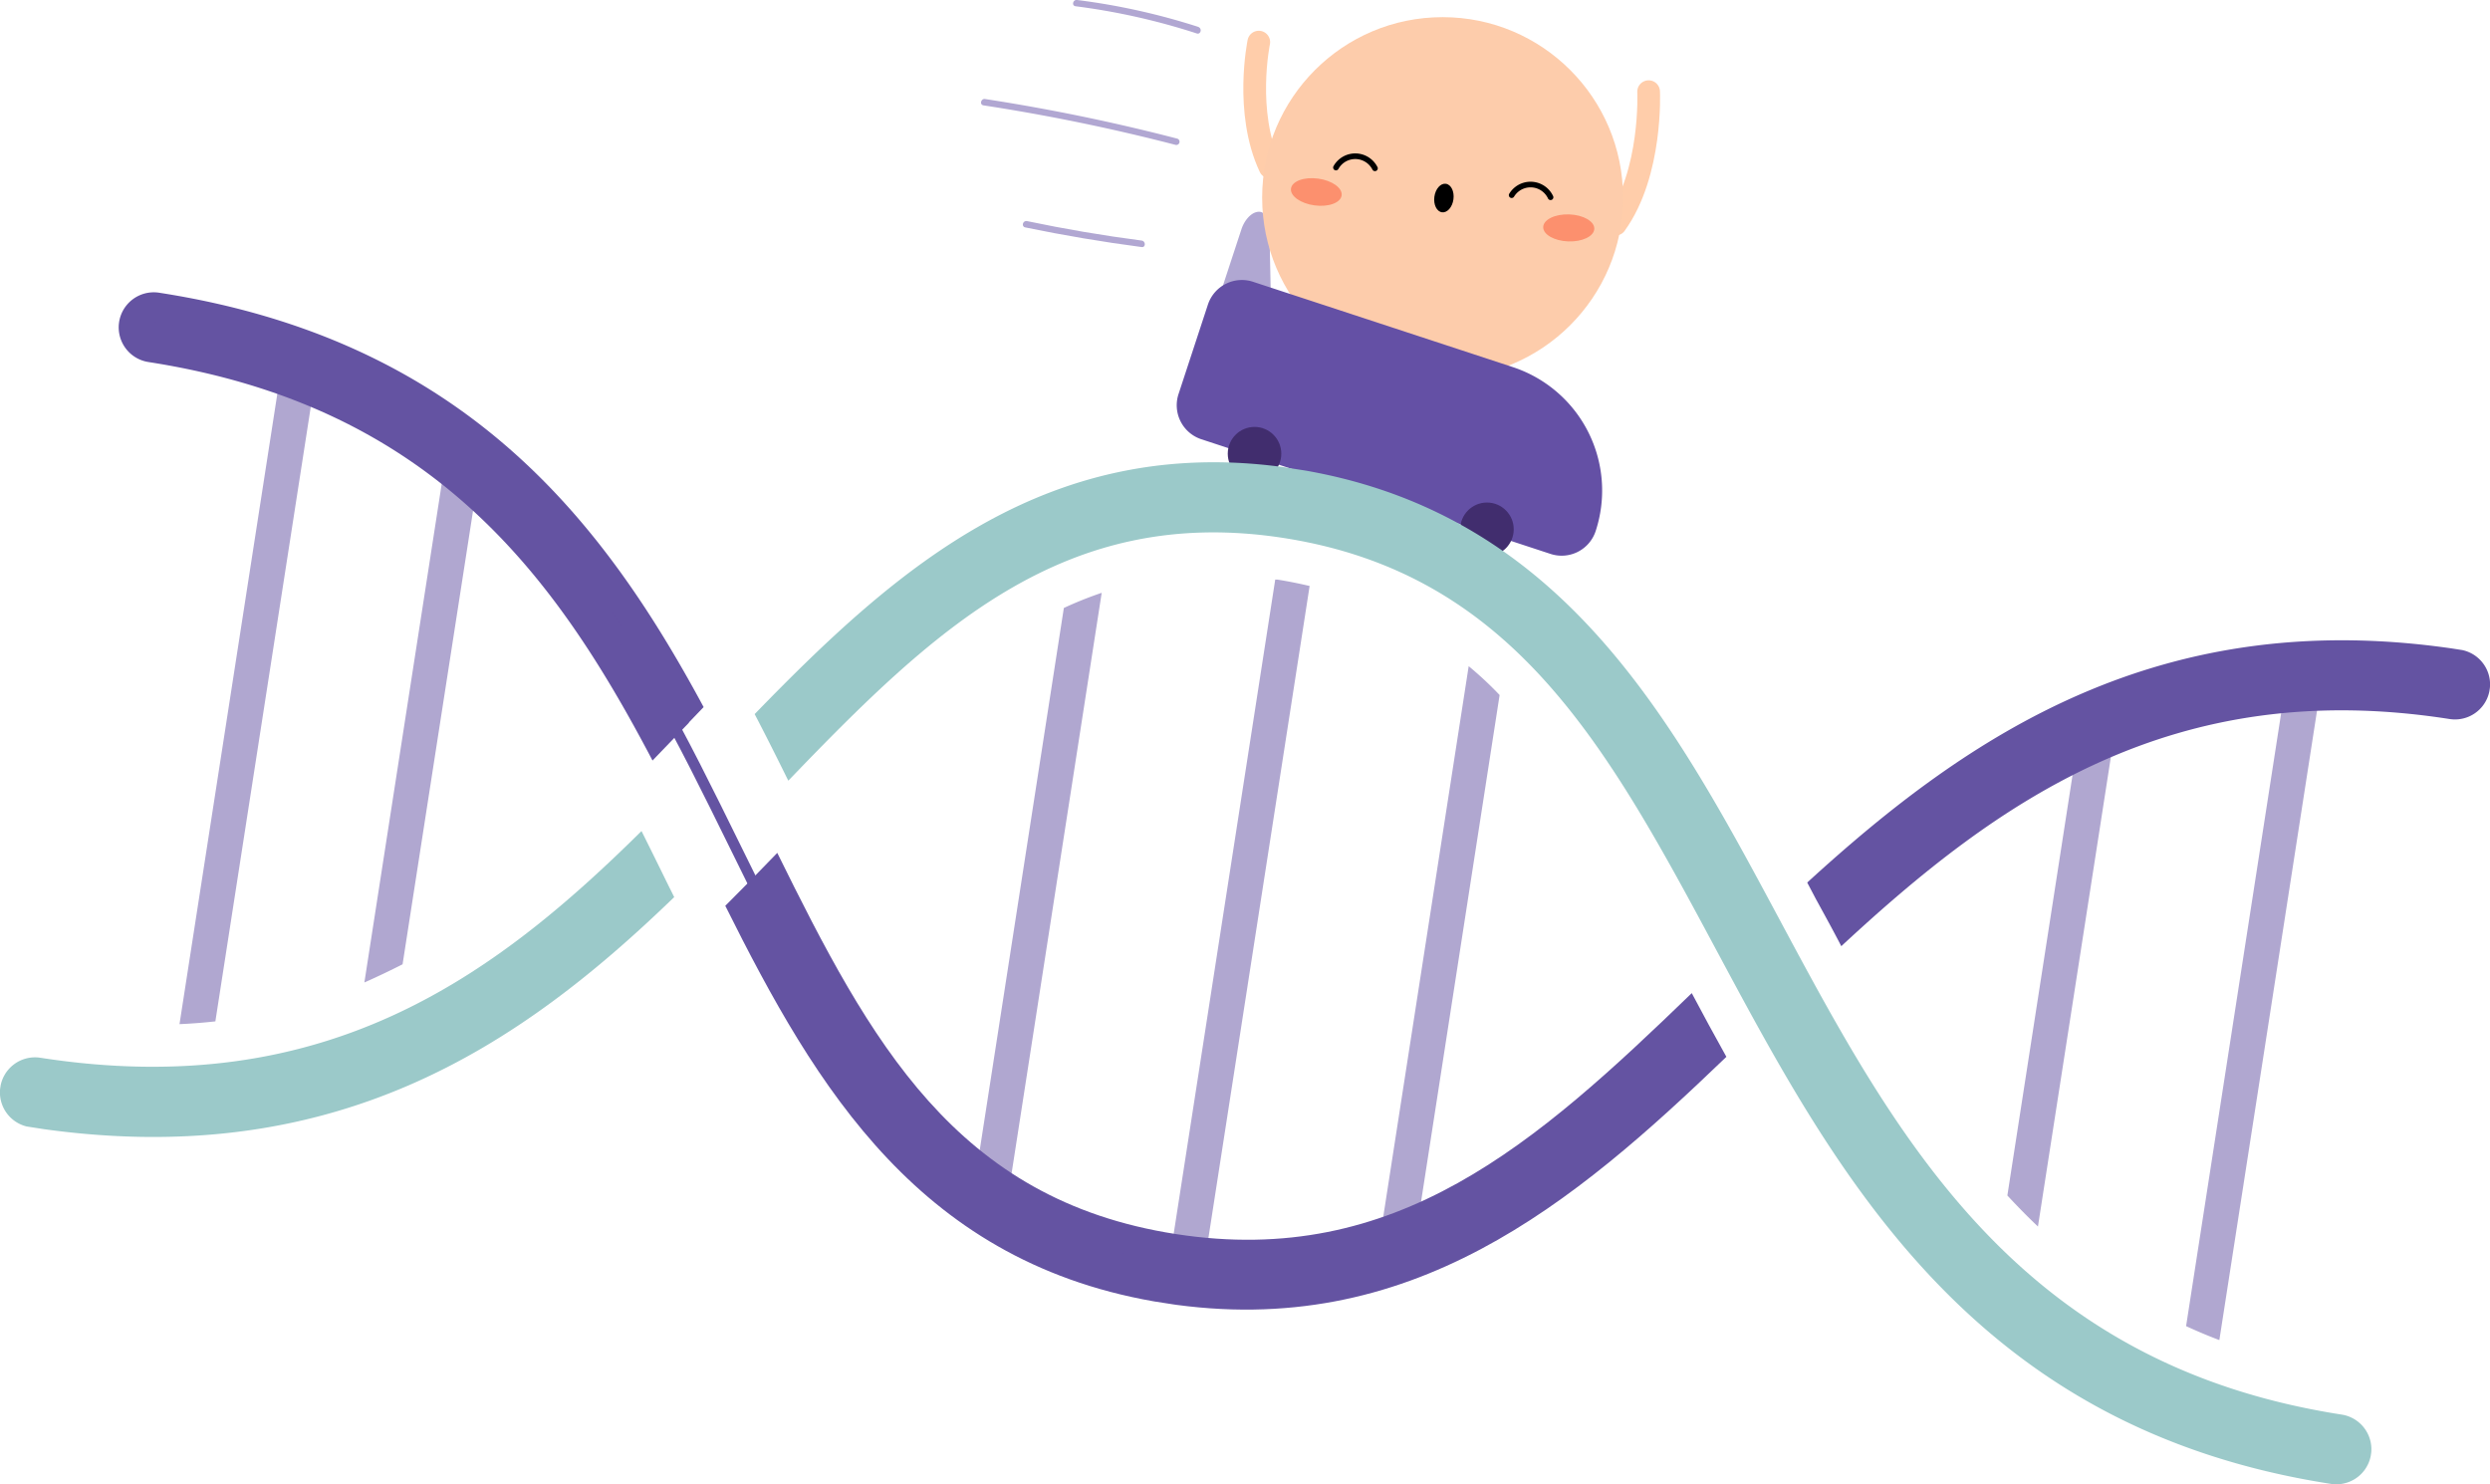 <svg xmlns="http://www.w3.org/2000/svg" xmlns:xlink="http://www.w3.org/1999/xlink" viewBox="0 0 287.42 171.35"><defs><style>.cls-1,.cls-14,.cls-4,.cls-6{fill:none;}.cls-2{fill:#b1a7d2;}.cls-3{fill:#b0a7d2;}.cls-4{stroke:#ffcdaa;stroke-width:2.62px;}.cls-14,.cls-4,.cls-6{stroke-linecap:round;stroke-miterlimit:10;}.cls-5{fill:#fdccab;}.cls-6{stroke:#000;stroke-width:0.65px;}.cls-7{fill:#fc906e;}.cls-8{fill:#6450a5;}.cls-9{fill:#412d6e;}.cls-10{clip-path:url(#clip-path);}.cls-11{fill:#b0a7d0;}.cls-12{fill:#6453a2;}.cls-13{fill:#9bc9c9;}.cls-14{stroke:#6453a2;stroke-width:1.24px;}</style><clipPath id="clip-path" transform="translate(-0.57)"><rect class="cls-1" x="95.56" y="-35.9" width="97.45" height="276.9" transform="translate(20.82 229.4) rotate(-81.18)"/></clipPath></defs><g id="Layer_2" data-name="Layer 2"><g id="Lager_1" data-name="Lager 1"><path class="cls-2" d="M139,3.14A76.7,76.7,0,0,0,124.91,0c-.48-.08-.68.64-.2.72a76.73,76.73,0,0,1,14,3.14c.46.16.65-.57.2-.73Z" transform="translate(-0.57)"/><path class="cls-2" d="M136.45,16a222.87,222.87,0,0,0-22.17-4.57c-.47-.08-.67.64-.2.73a222.83,222.83,0,0,1,22.17,4.56.37.37,0,0,0,.2-.72Z" transform="translate(-0.57)"/><path class="cls-2" d="M132.36,27.77q-6.68-.87-13.25-2.25c-.48-.09-.68.63-.2.73q6.68,1.38,13.45,2.27c.48.06.47-.69,0-.75Z" transform="translate(-0.57)"/><path class="cls-3" d="M140.51,36.69l3.35-10.2c.45-1.37,1.49-2.26,2.33-2h0a1.67,1.67,0,0,1,.9,1.68L147.32,37,140.4,37" transform="translate(-0.57)"/><path class="cls-4" d="M145.87,4.86s-1.68,8.09,1.3,14.43" transform="translate(-0.57)"/><path class="cls-4" d="M190.87,10.58s.44,9.38-3.83,15.3" transform="translate(-0.57)"/><circle class="cls-5" cx="166.52" cy="22.81" r="20.83"/><path class="cls-6" d="M179.55,22.77a2.55,2.55,0,0,0-4.49-.24" transform="translate(-0.57)"/><path class="cls-6" d="M159.28,19.43a2.55,2.55,0,0,0-4.5-.09" transform="translate(-0.57)"/><ellipse class="cls-7" cx="152.52" cy="22.16" rx="1.56" ry="2.95" transform="translate(109.52 170.33) rotate(-82.29)"/><ellipse cx="167.24" cy="22.86" rx="1.66" ry="1.11" transform="translate(121.58 185.52) rotate(-82.29)"/><ellipse class="cls-7" cx="181.64" cy="26.3" rx="1.56" ry="2.95" transform="translate(148.3 206.89) rotate(-87.95)"/><path class="cls-8" d="M141.18,38.66h31.55a15,15,0,0,1,15,15v0a4.13,4.13,0,0,1-4.13,4.13H141.18a4.13,4.13,0,0,1-4.13-4.13V42.79a4.13,4.13,0,0,1,4.13-4.13Z" transform="translate(22.57 -48.25) rotate(18.18)"/><circle class="cls-9" cx="144.81" cy="52.37" r="3.09"/><circle class="cls-9" cx="171.64" cy="61.1" r="3.09"/><g id="DNA"><g class="cls-10"><g class="cls-10"><path class="cls-11" d="M114.5,140.54a2,2,0,0,0,2.31-1.69l10.93-70.42a43.27,43.27,0,0,0-4.37,1.75l-10.55,68a2,2,0,0,0,1.68,2.31" transform="translate(-0.57)"/><path class="cls-11" d="M243.07,81.62a2,2,0,0,0-2.31,1.68L232.28,138c1.14,1.23,2.31,2.43,3.53,3.58l8.95-57.63a2,2,0,0,0-1.69-2.3" transform="translate(-0.57)"/><path class="cls-11" d="M52.1,52.35l-9.47,61.06q2.25-1,4.41-2.1L56.1,53a2,2,0,0,0-4-.62" transform="translate(-0.57)"/><path class="cls-11" d="M161.15,147.77a2,2,0,0,0,2.31-1.68l10.21-65.86Q172,78.47,170.1,76.9l-10.64,68.57a2,2,0,0,0,1.69,2.3" transform="translate(-0.57)"/><path class="cls-11" d="M25.43,117.9,37.14,42.47a2,2,0,0,0-4-.61L21.29,118.22c1.41-.06,2.79-.17,4.14-.32" transform="translate(-0.57)"/><path class="cls-11" d="M264.59,77.77l-11.68,75.31c1.24.57,2.51,1.11,3.84,1.61l11.84-76.3a2,2,0,1,0-4-.62" transform="translate(-0.57)"/><path class="cls-11" d="M139.69,145.28l12.05-77.64c-1.21-.28-2.46-.54-3.75-.74l-.22,0L135.7,144.66a2,2,0,1,0,4,.62" transform="translate(-0.57)"/><path class="cls-12" d="M199.85,122c-1.37-2.46-2.71-4.92-4-7.36-18,17.4-34.12,31.76-59.56,27.81s-35.28-22.28-46-44q-2.94,3.06-6,6.11c10.51,21.07,22.58,41.5,50.74,45.87,28.37,4.4,47.2-11.51,64.82-28.44" transform="translate(-0.57)"/><path class="cls-12" d="M80.1,83.38l1.69-1.76C70.14,60,54.13,39.25,18.94,33.79a4,4,0,1,0-1.24,8c32.81,5.09,47,24.69,58.19,46l4.21-4.37" transform="translate(-0.57)"/><path class="cls-12" d="M209.18,101.88l1,1.9c1,1.83,2,3.64,2.93,5.44C231.18,92.44,251.37,78,283.33,83a4,4,0,0,0,1.24-8c-34.51-5.35-56.78,9.85-75.39,26.87" transform="translate(-0.57)"/><path class="cls-13" d="M91.58,90.1c16.78-17.44,31.85-31.91,57.15-28,26.68,4.14,37.52,24.37,50.07,47.78,13.82,25.78,29.48,55,70.83,61.41a4,4,0,0,0,1.24-8c-37.37-5.8-51.39-31.95-64.94-57.24-12.44-23.21-25.3-47.2-56-51.95-28.16-4.38-45.85,11.44-62.25,28.33,1.33,2.55,2.61,5.11,3.86,7.64" transform="translate(-0.57)"/><path class="cls-13" d="M78.39,103.55c-.36-.73-.73-1.46-1.08-2.18-.88-1.8-1.78-3.62-2.69-5.44C57.55,112.82,38.05,127.19,5.23,122.1a4,4,0,0,0-1.24,8c35.2,5.46,56.75-9.49,74.4-26.54" transform="translate(-0.57)"/><path class="cls-14" d="M135.65,146.43C75.12,137,95.23,49.72,18.32,37.79" transform="translate(-0.57)"/></g></g></g></g></g></svg>
